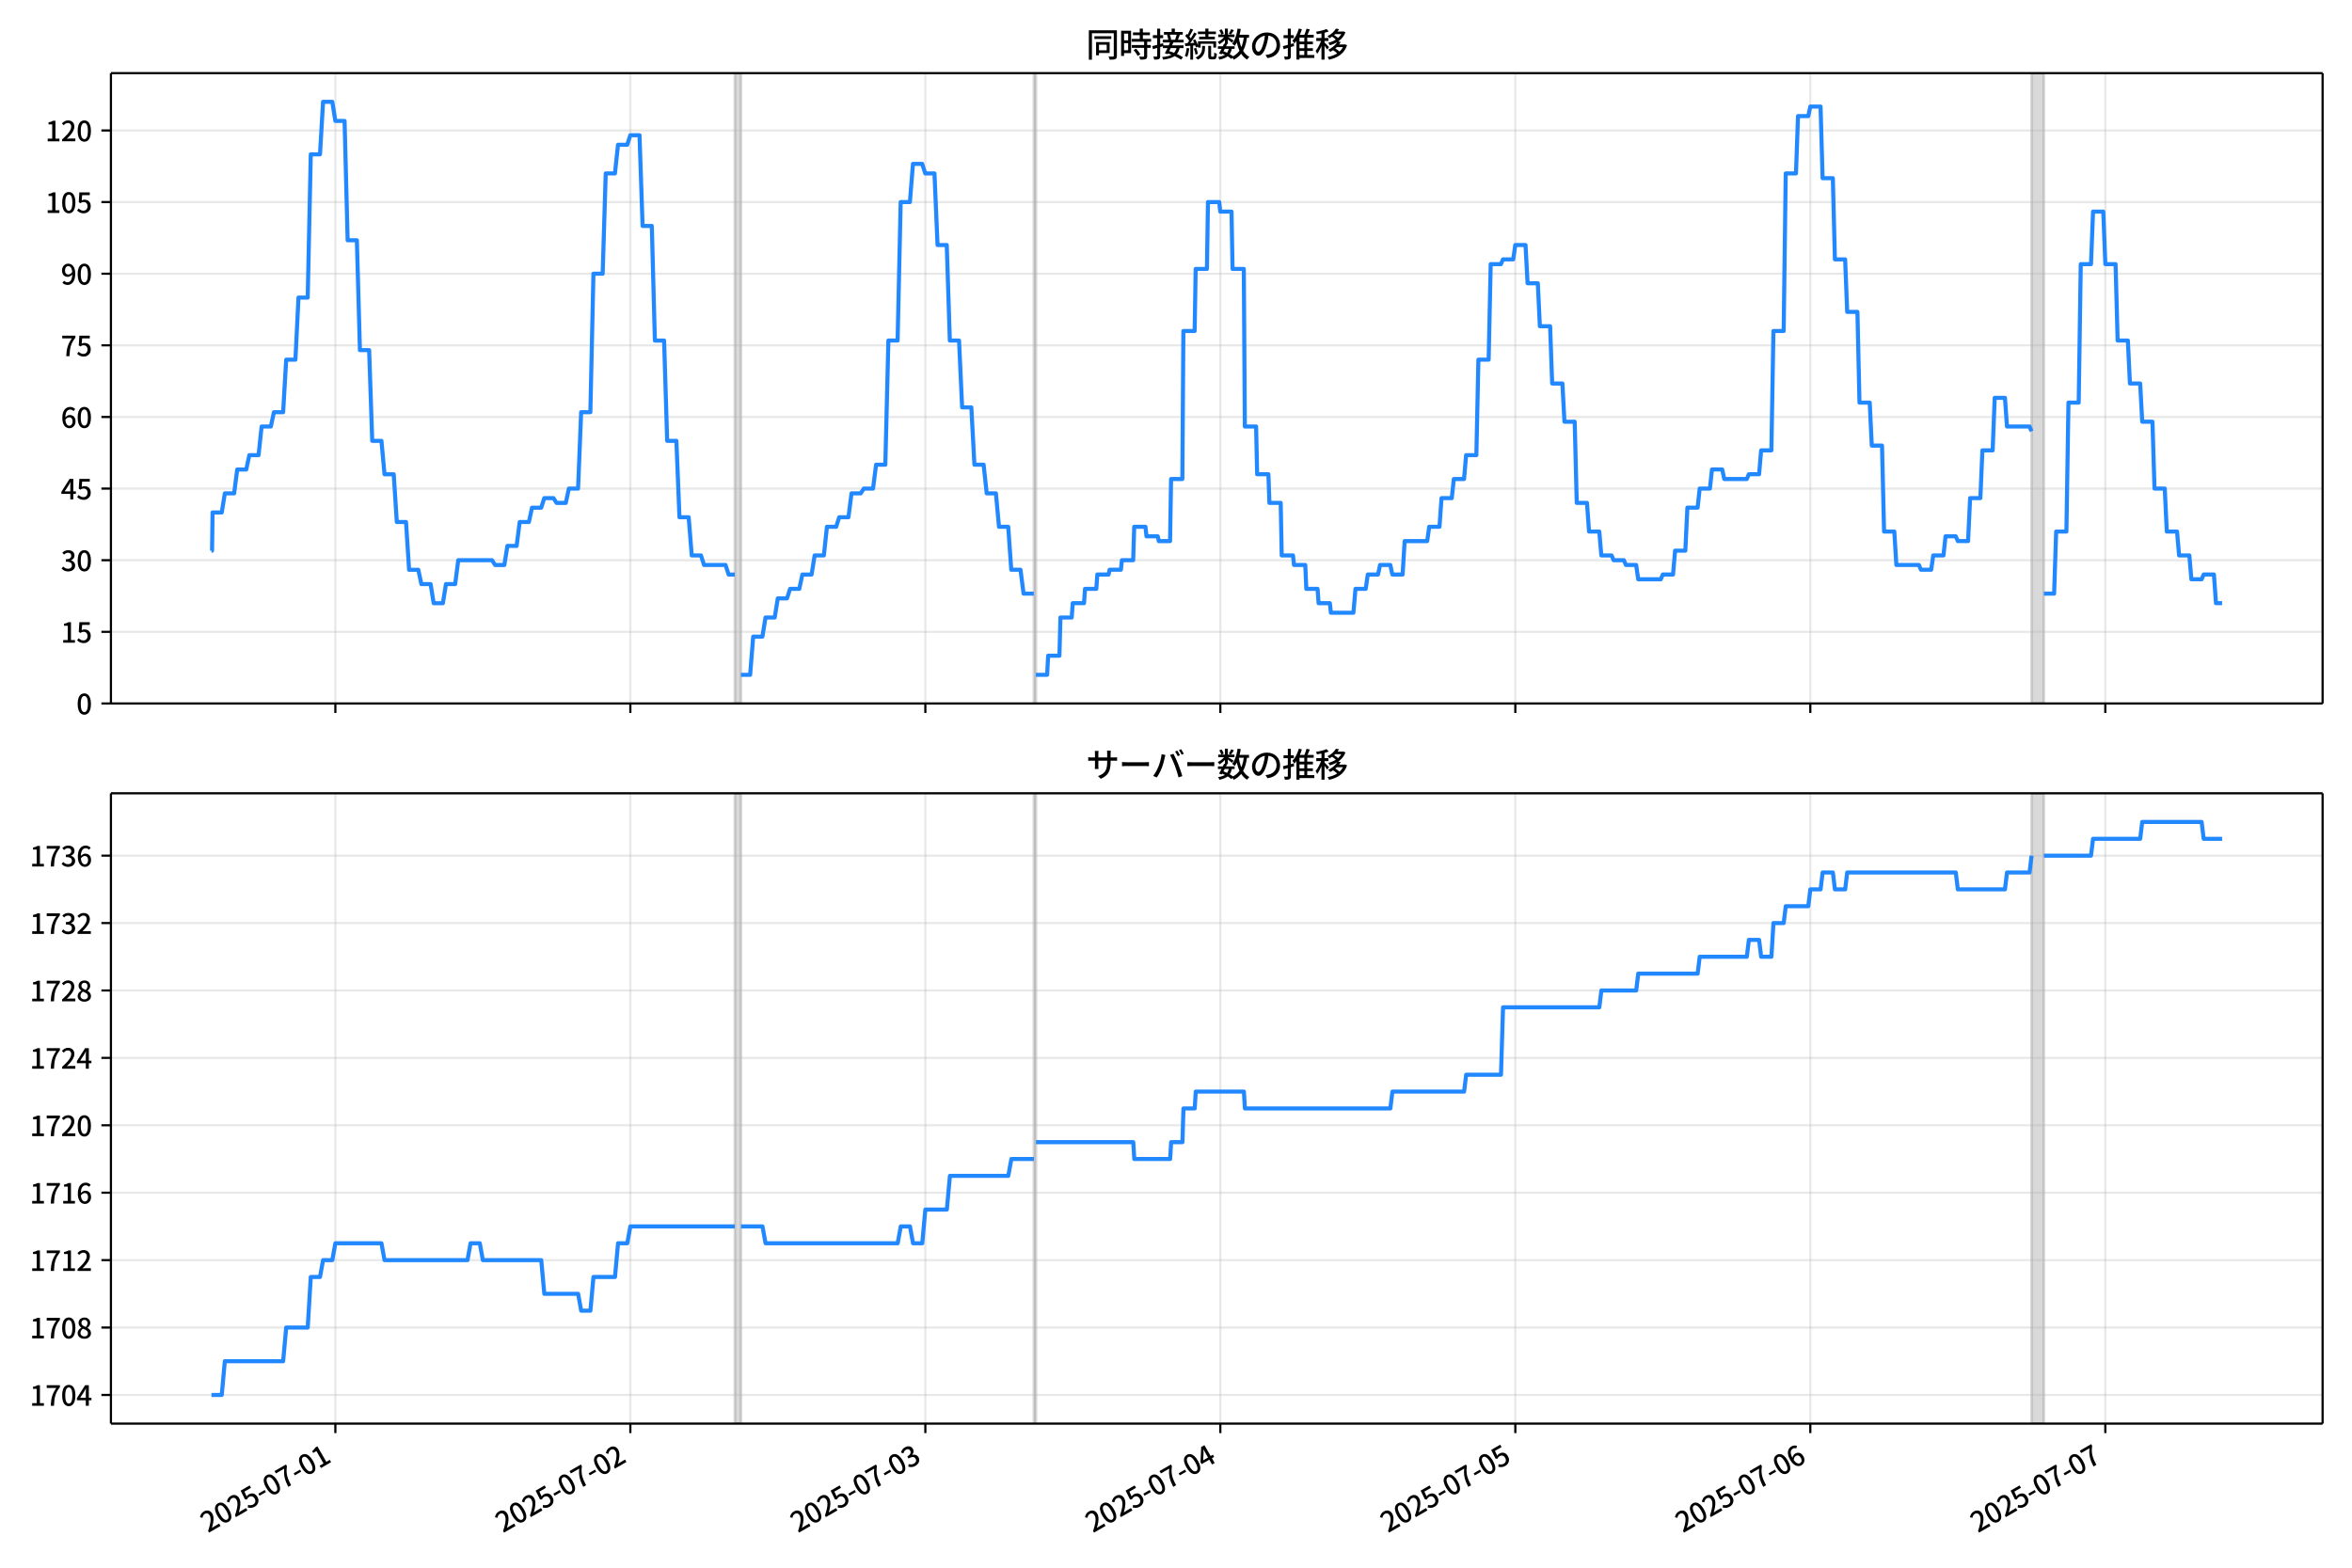 <!DOCTYPE svg  PUBLIC '-//W3C//DTD SVG 1.1//EN'  'http://www.w3.org/Graphics/SVG/1.1/DTD/svg11.dtd'>
<svg version="1.1" viewBox="0 0 864 576" xmlns="http://www.w3.org/2000/svg" xmlns:xlink="http://www.w3.org/1999/xlink">
 <defs>
  <style type="text/css">*{stroke-linejoin: round; stroke-linecap: butt}</style>
 </defs>
 <g id="aa">
  <g id="ab">
   <path d="m0 576h864v-576h-864z" fill="#fff"/>
  </g>
  <g id="ac">
   <g id="ad">
    <path d="m40.75 258.47h812.45v-231.59h-812.45z" fill="#fff"/>
   </g>
   <g id="ae">
    <path d="m269.94 258.47h2.258v-231.59h-2.258z" clip-path="url(#c)" fill="#808080" opacity=".3" stroke="#808080"/>
   </g>
   <g id="af">
    <path d="m379.81 258.47h.753v-231.59h-.753z" clip-path="url(#c)" fill="#808080" opacity=".3" stroke="#808080"/>
   </g>
   <g id="ag">
    <path d="m746.29 258.47h4.515v-231.59h-4.515z" clip-path="url(#c)" fill="#808080" opacity=".3" stroke="#808080"/>
   </g>
   <g id="ah">
    <g id="ai">
     <g id="aj">
      <path d="m123.2 258.47v-231.59" clip-path="url(#c)" fill="none" stroke="#b0b0b0" stroke-linecap="square" stroke-opacity=".3" stroke-width=".8"/>
     </g>
     <g id="ak">
      <defs>
       <path id="h" d="m0 0v3.5" stroke="#000" stroke-width=".8"/>
      </defs>
      <use x="123.196" y="258.468" stroke="#000000" stroke-width=".8" xlink:href="#h"/>
     </g>
    </g>
    <g id="al">
     <g id="am">
      <path d="m231.56 258.47v-231.59" clip-path="url(#c)" fill="none" stroke="#b0b0b0" stroke-linecap="square" stroke-opacity=".3" stroke-width=".8"/>
     </g>
     <g id="an">
      <use x="231.559" y="258.468" stroke="#000000" stroke-width=".8" xlink:href="#h"/>
     </g>
    </g>
    <g id="ao">
     <g id="ap">
      <path d="m339.92 258.47v-231.59" clip-path="url(#c)" fill="none" stroke="#b0b0b0" stroke-linecap="square" stroke-opacity=".3" stroke-width=".8"/>
     </g>
     <g id="aq">
      <use x="339.923" y="258.468" stroke="#000000" stroke-width=".8" xlink:href="#h"/>
     </g>
    </g>
    <g id="ar">
     <g id="as">
      <path d="m448.29 258.47v-231.59" clip-path="url(#c)" fill="none" stroke="#b0b0b0" stroke-linecap="square" stroke-opacity=".3" stroke-width=".8"/>
     </g>
     <g id="at">
      <use x="448.286" y="258.468" stroke="#000000" stroke-width=".8" xlink:href="#h"/>
     </g>
    </g>
    <g id="au">
     <g id="av">
      <path d="m556.65 258.47v-231.59" clip-path="url(#c)" fill="none" stroke="#b0b0b0" stroke-linecap="square" stroke-opacity=".3" stroke-width=".8"/>
     </g>
     <g id="aw">
      <use x="556.65" y="258.468" stroke="#000000" stroke-width=".8" xlink:href="#h"/>
     </g>
    </g>
    <g id="ax">
     <g id="ay">
      <path d="m665.01 258.47v-231.59" clip-path="url(#c)" fill="none" stroke="#b0b0b0" stroke-linecap="square" stroke-opacity=".3" stroke-width=".8"/>
     </g>
     <g id="az">
      <use x="665.013" y="258.468" stroke="#000000" stroke-width=".8" xlink:href="#h"/>
     </g>
    </g>
    <g id="ba">
     <g id="bb">
      <path d="m773.38 258.47v-231.59" clip-path="url(#c)" fill="none" stroke="#b0b0b0" stroke-linecap="square" stroke-opacity=".3" stroke-width=".8"/>
     </g>
     <g id="bc">
      <use x="773.377" y="258.468" stroke="#000000" stroke-width=".8" xlink:href="#h"/>
     </g>
    </g>
   </g>
   <g id="bd">
    <g id="be">
     <g id="bf">
      <path d="m40.75 258.47h812.45" clip-path="url(#c)" fill="none" stroke="#b0b0b0" stroke-linecap="square" stroke-opacity=".3" stroke-width=".8"/>
     </g>
     <g id="bg">
      <defs>
       <path id="e" d="m0 0h-3.5" stroke="#000" stroke-width=".8"/>
      </defs>
      <use x="40.75" y="258.468" stroke="#000000" stroke-width=".8" xlink:href="#e"/>
     </g>
     <g id="bh">
      <!-- 0 -->
      <g transform="translate(28.05 262.45) scale(.1 -.1)">
       <defs>
        <path id="a" transform="scale(.016)" d="m1830-90q-460 0-806 275-346 276-535 823-188 547-188 1366 0 820 188 1357 189 538 535 803 346 266 806 266 461 0 800-269 340-269 528-803 189-534 189-1354 0-819-189-1366-188-547-528-823-339-275-800-275zm0 589q237 0 422 185 186 186 288 599 103 413 103 1091 0 679-103 1082-102 403-288 582-185 180-422 180-236 0-422-180-186-179-292-582-105-403-105-1082 0-678 105-1091 106-413 292-599 186-185 422-185z"/>
       </defs>
       <use xlink:href="#a"/>
      </g>
     </g>
    </g>
    <g id="bi">
     <g id="bj">
      <path d="m40.75 232.15h812.45" clip-path="url(#c)" fill="none" stroke="#b0b0b0" stroke-linecap="square" stroke-opacity=".3" stroke-width=".8"/>
     </g>
     <g id="bk">
      <use x="40.75" y="232.151" stroke="#000000" stroke-width=".8" xlink:href="#e"/>
     </g>
     <g id="bl">
      <!-- 15 -->
      <g transform="translate(22.35 236.14) scale(.1 -.1)">
       <defs>
        <path id="g" transform="scale(.016)" d="m544 0v608h1037v3277h-845v467q333 58 579 147 247 90 451 218h557v-4109h915v-608h-2694z"/>
        <path id="j" transform="scale(.016)" d="m1715-90q-365 0-653 90t-506 237q-217 147-383 307l352 480q134-134 294-246t361-183q202-70 452-70 262 0 473 118 212 119 333 346 122 227 122 541 0 460-247 716-246 256-649 256-224 0-384-64t-365-198l-365 237 141 2240h2387v-627h-1747l-109-1204q154 77 307 118 154 42 340 42 397 0 723-160t518-490q192-329 192-847 0-519-224-887t-586-560q-361-192-777-192z"/>
       </defs>
       <use xlink:href="#g"/>
       <use transform="translate(57)" xlink:href="#j"/>
      </g>
     </g>
    </g>
    <g id="bm">
     <g id="bn">
      <path d="m40.75 205.83h812.45" clip-path="url(#c)" fill="none" stroke="#b0b0b0" stroke-linecap="square" stroke-opacity=".3" stroke-width=".8"/>
     </g>
     <g id="bo">
      <use x="40.75" y="205.834" stroke="#000000" stroke-width=".8" xlink:href="#e"/>
     </g>
     <g id="bp">
      <!-- 30 -->
      <g transform="translate(22.35 209.82) scale(.1 -.1)">
       <defs>
        <path id="m" transform="scale(.016)" d="m1715-90q-371 0-656 90t-503 240q-217 150-377 323l359 474q211-205 479-359 269-153 634-153 269 0 467 92 199 93 311 266t112 423q0 256-125 451t-429 300q-304 106-835 106v551q467 0 732 105 266 106 384 291 119 186 119 423 0 307-192 489-192 183-531 183-269 0-503-119-233-118-438-316l-384 460q282 256 614 413 333 157 737 157 422 0 748-144 327-144 512-413 186-269 186-659 0-403-221-685-221-281-592-422v-26q269-70 490-227t349-400 128-557q0-422-215-726-214-304-573-468-358-163-787-163z"/>
       </defs>
       <use xlink:href="#m"/>
       <use transform="translate(57)" xlink:href="#a"/>
      </g>
     </g>
    </g>
    <g id="bq">
     <g id="br">
      <path d="m40.75 179.52h812.45" clip-path="url(#c)" fill="none" stroke="#b0b0b0" stroke-linecap="square" stroke-opacity=".3" stroke-width=".8"/>
     </g>
     <g id="bs">
      <use x="40.75" y="179.517" stroke="#000000" stroke-width=".8" xlink:href="#e"/>
     </g>
     <g id="bt">
      <!-- 45 -->
      <g transform="translate(22.35 183.5) scale(.1 -.1)">
       <defs>
        <path id="l" transform="scale(.016)" d="m2170 0v3072q0 192 12 457 13 266 20 458h-26q-90-179-183-365-92-185-195-364l-921-1415h2579v-576h-3328v493l1875 2957h858v-4717h-691z"/>
       </defs>
       <use xlink:href="#l"/>
       <use transform="translate(57)" xlink:href="#j"/>
      </g>
     </g>
    </g>
    <g id="bu">
     <g id="bv">
      <path d="m40.75 153.2h812.45" clip-path="url(#c)" fill="none" stroke="#b0b0b0" stroke-linecap="square" stroke-opacity=".3" stroke-width=".8"/>
     </g>
     <g id="bw">
      <use x="40.75" y="153.201" stroke="#000000" stroke-width=".8" xlink:href="#e"/>
     </g>
     <g id="bx">
      <!-- 60 -->
      <g transform="translate(22.35 157.19) scale(.1 -.1)">
       <defs>
        <path id="k" transform="scale(.016)" d="m1971-90q-339 0-634 144-294 144-518 435-224 292-352 733-128 442-128 1044 0 678 147 1161 148 483 397 784 250 301 570 445t665 144q397 0 688-147 292-147 490-359l-403-448q-128 154-327 253-198 99-409 99-307 0-567-182-259-182-413-605-153-422-153-1145 0-608 115-1002t326-589q212-195 493-195 212 0 375 121 163 122 259 343t96 522q0 300-90 511-89 212-259 320-169 109-419 109-211 0-451-134t-458-461l-25 538q134 192 313 323t374 201q196 71 375 71 397 0 694-163 298-163 467-490 170-326 170-825 0-468-195-817-195-348-512-544-317-195-701-195z"/>
       </defs>
       <use xlink:href="#k"/>
       <use transform="translate(57)" xlink:href="#a"/>
      </g>
     </g>
    </g>
    <g id="by">
     <g id="bz">
      <path d="m40.75 126.88h812.45" clip-path="url(#c)" fill="none" stroke="#b0b0b0" stroke-linecap="square" stroke-opacity=".3" stroke-width=".8"/>
     </g>
     <g id="ca">
      <use x="40.75" y="126.884" stroke="#000000" stroke-width=".8" xlink:href="#e"/>
     </g>
     <g id="cb">
      <!-- 75 -->
      <g transform="translate(22.35 130.87) scale(.1 -.1)">
       <defs>
        <path id="f" transform="scale(.016)" d="m1235 0q32 646 109 1187t224 1024 384 941 576 938h-2208v627h3027v-455q-409-512-665-989-256-476-397-969t-205-1053-90-1251h-755z"/>
       </defs>
       <use xlink:href="#f"/>
       <use transform="translate(57)" xlink:href="#j"/>
      </g>
     </g>
    </g>
    <g id="cc">
     <g id="cd">
      <path d="m40.75 100.57h812.45" clip-path="url(#c)" fill="none" stroke="#b0b0b0" stroke-linecap="square" stroke-opacity=".3" stroke-width=".8"/>
     </g>
     <g id="ce">
      <use x="40.75" y="100.567" stroke="#000000" stroke-width=".8" xlink:href="#e"/>
     </g>
     <g id="cf">
      <!-- 90 -->
      <g transform="translate(22.35 104.55) scale(.1 -.1)">
       <defs>
        <path id="x" transform="scale(.016)" d="m1562-90q-410 0-708 150-297 151-502 356l403 461q141-160 346-256t422-96q224 0 425 102 202 103 352 333 151 230 237 614 87 384 87 941 0 589-115 970t-323 563-496 182q-205 0-372-118-166-118-262-336t-96-525q0-301 86-512 87-211 259-323 173-112 417-112 224 0 460 141 237 141 448 461l32-544q-134-180-313-314t-371-208-384-74q-391 0-689 166-297 167-467 496-169 330-169 823 0 467 195 816t515 541 698 192q339 0 636-138 298-137 519-419 221-281 349-710t128-1018q0-691-141-1187t-391-807q-249-310-563-461-313-150-652-150z"/>
       </defs>
       <use xlink:href="#x"/>
       <use transform="translate(57)" xlink:href="#a"/>
      </g>
     </g>
    </g>
    <g id="cg">
     <g id="ch">
      <path d="m40.75 74.25h812.45" clip-path="url(#c)" fill="none" stroke="#b0b0b0" stroke-linecap="square" stroke-opacity=".3" stroke-width=".8"/>
     </g>
     <g id="ci">
      <use x="40.75" y="74.25" stroke="#000000" stroke-width=".8" xlink:href="#e"/>
     </g>
     <g id="cj">
      <!-- 105 -->
      <g transform="translate(16.65 78.235) scale(.1 -.1)">
       <use xlink:href="#g"/>
       <use transform="translate(57)" xlink:href="#a"/>
       <use transform="translate(114)" xlink:href="#j"/>
      </g>
     </g>
    </g>
    <g id="ck">
     <g id="cl">
      <path d="m40.75 47.933h812.45" clip-path="url(#c)" fill="none" stroke="#b0b0b0" stroke-linecap="square" stroke-opacity=".3" stroke-width=".8"/>
     </g>
     <g id="cm">
      <use x="40.75" y="47.933" stroke="#000000" stroke-width=".8" xlink:href="#e"/>
     </g>
     <g id="cn">
      <!-- 120 -->
      <g transform="translate(16.65 51.919) scale(.1 -.1)">
       <defs>
        <path id="b" transform="scale(.016)" d="m282 0v429q697 621 1164 1136 468 515 701 956 234 442 234 826 0 256-87 451-86 196-262 301-176 106-445 106-275 0-506-151-230-150-422-368l-416 410q301 333 637 518 336 186 803 186 429 0 749-176t496-493 176-745q0-455-224-919t-615-935q-390-470-889-950 186 20 394 36t374 16h1184v-634h-3046z"/>
       </defs>
       <use xlink:href="#g"/>
       <use transform="translate(57)" xlink:href="#b"/>
       <use transform="translate(114)" xlink:href="#a"/>
      </g>
     </g>
    </g>
   </g>
   <g id="co">
    <path d="m77.68 202.33h.214l.189-14.036h3.373l1.133-7.018h3.42l1.131-8.772h3.321l1.129-5.263h3.386l1.129-10.527h3.386l1.129-5.263h3.386l1.129-19.299h3.386l1.129-22.808h3.386l1.129-52.634h3.386l1.129-19.299h3.386l1.129 7.018h3.386l1.129 43.861h3.386l1.129 40.352h3.386l1.129 33.335h3.386l1.129 12.281h3.386l1.129 17.545h3.386l1.129 17.545h3.386l1.129 5.263h3.386l1.129 7.018h3.386l1.129-7.018h3.386l1.129-8.772h12.417l1.129 1.754h3.386l1.129-7.018h3.386l1.129-8.772h3.386l1.129-5.263h3.386l1.129-3.509h3.386l1.129 1.754h3.386l1.129-5.263h3.386l1.129-28.071h3.386l1.129-50.879h3.386l1.129-36.844h3.386l1.129-10.527h3.386l1.129-3.509h3.386l1.129 33.335h3.386l1.129 42.107h3.386l1.129 36.844h3.386l1.129 28.071h3.386l1.129 14.036h3.386l1.129 3.509h7.902l1.129 3.509h2.258m2.258 36.844h3.386l1.129-14.036h3.386l1.129-7.018h3.386l1.129-7.018h3.386l1.129-3.509h3.386l1.129-5.263h3.386l1.129-7.018h3.386l1.129-10.527h3.386l1.129-3.509h3.386l1.129-8.772h3.386l1.129-1.754h3.386l1.129-8.772h3.386l1.129-45.616h3.386l1.129-50.879h3.386l1.129-14.036h3.386l1.129 3.509h3.386l1.129 26.317h3.386l1.129 35.089h3.386l1.129 24.562h3.386l1.129 21.053h3.386l1.129 10.527h3.386l1.129 12.281h3.386l1.129 15.79h3.386l1.129 8.772h3.763m.753 29.826h4.139l.376-7.018h4.139l.376-14.036h4.139l.376-5.263h4.139l.376-5.263h4.139l.376-5.263h4.139l.376-1.754h4.139l.376-3.509h4.139l.376-12.281h4.139l.376 3.509h4.139l.376 1.754h4.139l.376-22.808h4.139l.376-54.388h4.139l.376-22.808h4.139l.376-24.562h4.139l.376 3.509h4.139l.376 21.053h4.139l.376 57.897h4.139l.376 17.545h4.139l.376 10.527h4.139l.376 19.299h4.139l.376 3.509h4.139l.376 8.772h4.139l.376 5.263h4.139l.376 3.509h8.278l.753-8.772h3.763l.753-5.263h3.763l.753-3.509h3.763l.753 3.509h3.763l.753-12.281h8.278l.753-5.263h3.763l.753-10.527h3.763l.753-7.018h3.763l.753-8.772h3.763l.753-35.089h3.763l.753-35.089h3.763l.753-1.754h3.763l.753-5.263h3.763l.753 14.036h3.763l.753 15.79h3.763l.753 21.053h3.763l.753 14.036h3.763l.753 29.826h3.763l.753 10.527h3.763l.753 8.772h3.763l.753 1.754h3.763l.753 1.754h3.763l.753 5.263h8.278l.753-1.754h3.763l.753-8.772h3.763l.753-15.79h3.763l.753-7.018h3.763l.753-7.018h3.763l.753 3.509h8.278l.753-1.754h3.763l.753-8.772h3.763l.753-43.861h3.763l.753-57.897h3.763l.753-21.053h3.763l.753-3.509h3.763l.753 26.317h3.763l.753 29.826h3.763l.753 19.299h3.763l.753 33.335h3.763l.753 15.79h3.763l.753 31.58h3.763l.753 12.281h8.278l.753 1.754h3.763l.753-5.263h3.763l.753-7.018h3.763l.753 1.754h3.763l.753-15.79h3.763l.753-17.545h3.763l.753-19.299h3.763l.753 10.527h8.278l.753 1.754m4.515 59.651h3.763l.753-22.808h3.763l.753-47.37h3.763l.753-50.879h3.763l.753-19.299h3.763l.753 19.299h3.763l.753 28.071h3.763l.753 15.79h3.763l.753 14.036h3.763l.753 24.562h3.763l.753 15.79h3.763l.753 8.772h3.763l.753 8.772h3.763l.753-1.754h3.763l.753 10.527h2.258v0" clip-path="url(#c)" fill="none" stroke="#28f" stroke-linecap="square" stroke-width="1.5"/>
   </g>
   <g id="cp">
    <path d="m40.75 258.47v-231.59" fill="none" stroke="#000" stroke-linecap="square" stroke-width=".8"/>
   </g>
   <g id="cq">
    <path d="m853.2 258.47v-231.59" fill="none" stroke="#000" stroke-linecap="square" stroke-width=".8"/>
   </g>
   <g id="cr">
    <path d="m40.75 258.47h812.45" fill="none" stroke="#000" stroke-linecap="square" stroke-width=".8"/>
   </g>
   <g id="cs">
    <path d="m40.75 26.88h812.45" fill="none" stroke="#000" stroke-linecap="square" stroke-width=".8"/>
   </g>
   <g id="ct">
    <!-- 同時接続数の推移 -->
    <g transform="translate(398.98 20.88) scale(.12 -.12)">
     <defs>
      <path id="w" transform="scale(.016)" d="m1587 3936h3232v-518h-3232v518zm320-1114h557v-2534h-557v2534zm301 0h2291v-2086h-2291v512h1734v1069h-1734v505zm-1683 2260h5113v-570h-4524v-5056h-589v5626zm4768 0h595v-4896q0-250-67-397t-227-218q-160-77-426-96t-675-19q-13 83-45 192t-77 218q-45 108-89 185 281-13 527-13 247 0 330 0 83 7 118 42 36 35 36 112v4890z"/>
      <path id="u" transform="scale(.016)" d="m2714 4672h3238v-525h-3238v525zm-244-1235h3712v-538h-3712v538zm20-1184h3635v-531h-3635v531zm1523 3155h595v-2310h-595v2310zm832-2451h589v-2823q0-230-61-364-61-135-227-199-167-70-423-86t-633-16q-20 121-78 285-57 163-121 284 275-6 509-9t310-3q77 6 106 28 29 23 29 93v2810zm-2023-1677 487 282q153-160 313-352t294-381q135-189 206-343l-519-313q-64 153-189 348-124 196-278 394-154 199-314 365zm-2086 3718h1619v-4281h-1619v544h1056v3187h-1056v550zm32-1843h1293v-537h-1293v537zm-320 1843h563v-4832h-563v4832z"/>
      <path id="v" transform="scale(.016)" d="m3866 5408h614v-870h-614v870zm-1479-653h3597v-518h-3597v518zm-230-1485h4e3v-518h-4e3v518zm825 922 519 102q64-160 121-342 58-182 96-352 39-170 45-304l-544-128q-6 134-42 313-35 180-83 365-48 186-112 346zm1856 109 589-71q-96-275-202-557-105-281-195-486l-518 77q58 147 122 329 64 183 118 372t86 336zm-2643-2106h3943v-518h-3943v518zm1408 685 602-115q-167-371-362-784t-390-797-362-685l-525 179q160 288 346 666t368 784 323 752zm-659-2157 358 403q352-102 733-240 381-137 752-304 371-166 697-336 327-169 558-329l-384-461q-218 160-532 336-313 176-685 345-371 170-755 323-384 154-742 263zm1894 1114 583-71q-122-550-353-944-230-393-604-662t-922-435q-547-167-1296-269-25 128-93 269-67 141-137 230 678 64 1168 192t819 349q330 221 531 550 202 330 304 791zm-4684 217q396 90 953 240 557 151 1120 311l77-544q-525-154-1053-311-528-156-963-284l-134 588zm121 2093h1965v-563h-1965v563zm819 1248h576v-5229q0-236-51-374t-192-208q-141-77-355-99-214-23-541-16-13 115-64 288t-109 294q205-6 381-6t234 0q64 0 92 28 29 29 29 93v5229z"/>
      <path id="t" transform="scale(.016)" d="m4058 5408h595v-1798h-595v1798zm-1415-563h3443v-499h-3443v499zm231-992h3008v-499h-3008v499zm-224-877h3475v-1203h-531v729h-2432v-729h-512v1203zm1964-877h551v-1881q0-122 22-157 23-35 106-35 25 0 92 0 68 0 135 0t99 0q51 0 83 54t45 224 19 515q90-70 234-131t259-93q-19-429-83-662-64-234-183-326-118-93-316-93-39 0-103 0t-134 0-138 0q-67 0-99 0-237 0-365 64t-176 218q-48 153-48 422v1881zm-1164-6h550v-455q0-243-48-528-48-284-186-579-137-294-409-572-272-279-727-503-70 90-192 208-121 118-230 195 416 205 665 438 250 234 371 474 122 240 164 467 42 228 42 413v442zm-2240 3309 524-192q-121-244-259-503-137-259-275-496t-259-416l-410 173q122 186 246 438 125 253 240 515 116 263 193 481zm716-743 500-230q-224-359-496-756-272-396-548-764-275-368-518-650l-358 205q179 211 377 483 199 272 387 569 189 298 358 592 170 295 298 551zm-1721-665 307 403q166-154 339-340 173-185 320-364t224-327l-326-460q-77 160-218 348-141 189-314 384-172 196-332 356zm1485-832 435 179q128-211 249-458 122-246 215-474 93-227 137-412l-473-211q-32 185-119 422-86 237-201 486-115 250-243 468zm-1530-583q422 26 998 54 576 29 1184 68l7-499q-570-45-1127-84-556-38-992-70l-70 531zm1702-992 436 135q121-276 214-596t118-556l-454-148q-26 237-112 563-86 327-202 602zm-1363 109 499-83q-57-455-163-897-105-441-253-748-51 32-134 73-83 42-170 83-86 42-144 62 148 294 234 697t131 813zm691 627h525v-2861h-525v2861z"/>
      <path id="o" transform="scale(.016)" d="m224 2022h3187v-499h-3187v499zm51 2247h3111v-487h-3111v487zm1127-1735 563-121q-154-320-333-672t-352-679q-173-326-326-582l-532 173q148 243 324 566t345 669q170 346 311 646zm934-832 563-64q-89-480-262-838t-461-614-701-432-976-298q-25 128-99 269t-157 237q659 102 1085 303 426 202 666 554t342 883zm422 3597 519-211q-147-218-298-436-150-217-278-377l-403 186q121 173 252 413 132 240 208 425zm-1203 109h563v-2957h-563v2957zm-1075-320 448 186q134-192 246-420 112-227 157-393l-467-211q-38 172-147 406t-237 432zm1094-1050 397-236q-160-263-400-529-240-265-519-489-278-224-553-378-51 103-141 237-89 135-179 218 269 109 534 294 266 186 493 416 228 231 368 467zm487-204q83-45 246-145 163-99 352-211t346-211 221-150l-327-423q-83 77-230 198-147 122-317 253-170 132-327 250-156 119-259 189l295 250zm1798 396h2311v-556h-2311v556zm115 1178 615-90q-103-640-263-1235t-384-1101q-224-505-512-889-44 57-134 134t-186 157-166 125q275 339 473 796 199 458 340 995 141 538 217 1108zm1223-1510 614-58q-147-1101-445-1940-297-838-813-1443-515-604-1321-1014-26 71-90 177-64 105-134 208-70 102-128 159 742 346 1212 880 471 535 730 1290 260 755 375 1741zm-1005-135q134-851 387-1597 253-745 659-1305 407-560 1002-874-70-57-154-150-83-93-154-189-70-96-121-179-633 371-1056 988-422 618-688 1434-265 816-425 1783l550 89zm-3309-3065 327 416q377-148 754-330 378-182 701-378 324-195 548-368l-416-435q-211 179-519 378-307 198-666 383-358 186-729 334z"/>
      <path id="s" transform="scale(.016)" d="m3686 4378q-64-493-163-1041-99-547-265-1084-192-653-432-1104t-522-688-595-237q-320 0-596 221-275 221-448 621-172 400-172 931 0 537 220 1017 221 480 611 851 391 372 909 583 519 211 1121 211 576 0 1040-186 464-185 793-515 330-329 502-771 173-441 173-941 0-672-278-1194-278-521-816-851-538-329-1318-444l-378 601q166 20 307 42t263 48q307 70 585 217 279 148 496 375 218 227 342 534 125 308 125 692t-122 713q-121 330-358 573-236 243-582 380-346 138-781 138-525 0-935-186-409-185-694-489-284-304-432-656-147-352-147-678 0-365 89-605 90-240 224-355 135-115 276-115t288 144 297 457q151 314 298 800 147 461 246 982 100 522 145 1021l684-12z"/>
      <path id="p" transform="scale(.016)" d="m2995 2925h2893v-519h-2893v519zm0-1280h2893v-519h-2893v519zm-64-1299h3232v-557h-3232v557zm1312 3577h563v-3763h-563v3763zm429 1466 634-141q-154-390-340-794-185-403-339-684l-512 140q103 199 208 458 106 259 195 528 90 269 154 493zm-1472 25 582-147q-153-518-371-1018-217-499-483-931t-573-758q-38 64-109 160-70 96-147 198-77 103-141 160 416 416 733 1034t509 1302zm128-1203h2720v-537h-2720v-4205h-582v4422l313 320h269zm-3174-2157q396 90 953 240 557 151 1120 311l77-544q-525-154-1053-311-528-156-963-284l-134 588zm121 2093h1965v-563h-1965v563zm819 1248h576v-5229q0-236-51-374t-192-208q-141-77-355-99-214-23-541-16-13 115-64 288t-109 294q205-6 381-6t234 0q64 0 92 28 29 29 29 93v5229z"/>
      <path id="n" transform="scale(.016)" d="m4051 5402 595-109q-281-493-729-941t-1107-806q-39 64-106 144t-141 153q-73 74-137 119 608 288 1011 678t614 762zm-77-557h1511v-493h-1863l352 493zm1293 0h109l109 25 384-179q-192-505-496-905t-695-701q-390-301-845-519-454-217-947-358-44 109-137 253t-176 227q448 109 867 294 419 186 777 445 359 259 631 592t419 730v96zm-1990-954 377 307q167-96 336-218 170-121 320-249 151-128 247-237l-397-332q-90 108-237 236t-317 259q-169 132-329 234zm1107-934 595-109q-307-538-803-1031-496-492-1232-876-38 64-102 144t-138 156q-74 77-138 116 455 217 807 483t604 554q253 288 407 563zm-90-589h1460v-506h-1818l358 506zm1268 0h121l109 26 384-167q-192-614-531-1075t-787-794q-448-332-983-553-534-221-1129-355-45 115-132 269-86 153-176 249 551 96 1043 285 493 189 903 473 410 285 714 669t464 883v90zm-2132-1056 410 339q186-102 384-237 198-134 371-275t282-269l-435-371q-103 128-270 272-166 144-361 288t-381 253zm-2150 3533h589v-5376h-589v5376zm-992-1242h2336v-569h-2336v569zm1024-224 365-160q-96-339-231-707-134-368-291-727-157-358-336-672-179-313-365-537-44 128-134 291t-160 272q173 192 339 457 167 266 323 570 157 304 282 618t208 595zm941 1946 416-467q-314-122-695-221-380-99-784-173-403-74-780-131-20 102-71 236-51 135-102 231 358 58 732 138 375 80 711 179t573 208zm-397-2579q58-45 179-170 122-125 266-266 144-140 259-265t160-183l-352-473q-58 102-157 255-99 154-218 317-118 164-227 311-108 147-185 237l275 237z"/>
     </defs>
     <use xlink:href="#w"/>
     <use transform="translate(100)" xlink:href="#u"/>
     <use transform="translate(200)" xlink:href="#v"/>
     <use transform="translate(300)" xlink:href="#t"/>
     <use transform="translate(400)" xlink:href="#o"/>
     <use transform="translate(500)" xlink:href="#s"/>
     <use transform="translate(600)" xlink:href="#p"/>
     <use transform="translate(700)" xlink:href="#n"/>
    </g>
   </g>
  </g>
  <g id="cu">
   <g id="cv">
    <path d="m40.75 523.06h812.45v-231.59h-812.45z" fill="#fff"/>
   </g>
   <g id="cw">
    <path d="m269.94 523.06h2.258v-231.59h-2.258z" clip-path="url(#d)" fill="#808080" opacity=".3" stroke="#808080"/>
   </g>
   <g id="cx">
    <path d="m379.81 523.06h.753v-231.59h-.753z" clip-path="url(#d)" fill="#808080" opacity=".3" stroke="#808080"/>
   </g>
   <g id="cy">
    <path d="m746.29 523.06h4.515v-231.59h-4.515z" clip-path="url(#d)" fill="#808080" opacity=".3" stroke="#808080"/>
   </g>
   <g id="cz">
    <g id="da">
     <g id="db">
      <path d="m123.2 523.06v-231.59" clip-path="url(#d)" fill="none" stroke="#b0b0b0" stroke-linecap="square" stroke-opacity=".3" stroke-width=".8"/>
     </g>
     <g id="dc">
      <use x="123.196" y="523.055" stroke="#000000" stroke-width=".8" xlink:href="#h"/>
     </g>
     <g id="dd">
      <!-- 2025-07-01 -->
      <g transform="translate(76.406 563.33) rotate(-30) scale(.1 -.1)">
       <defs>
        <path id="i" transform="scale(.016)" d="m301 1536v544h1689v-544h-1689z"/>
       </defs>
       <use xlink:href="#b"/>
       <use transform="translate(57)" xlink:href="#a"/>
       <use transform="translate(114)" xlink:href="#b"/>
       <use transform="translate(171)" xlink:href="#j"/>
       <use transform="translate(228)" xlink:href="#i"/>
       <use transform="translate(263.7)" xlink:href="#a"/>
       <use transform="translate(320.7)" xlink:href="#f"/>
       <use transform="translate(377.7)" xlink:href="#i"/>
       <use transform="translate(413.4)" xlink:href="#a"/>
       <use transform="translate(470.4)" xlink:href="#g"/>
      </g>
     </g>
    </g>
    <g id="de">
     <g id="df">
      <path d="m231.56 523.06v-231.59" clip-path="url(#d)" fill="none" stroke="#b0b0b0" stroke-linecap="square" stroke-opacity=".3" stroke-width=".8"/>
     </g>
     <g id="dg">
      <use x="231.559" y="523.055" stroke="#000000" stroke-width=".8" xlink:href="#h"/>
     </g>
     <g id="dh">
      <!-- 2025-07-02 -->
      <g transform="translate(184.77 563.33) rotate(-30) scale(.1 -.1)">
       <use xlink:href="#b"/>
       <use transform="translate(57)" xlink:href="#a"/>
       <use transform="translate(114)" xlink:href="#b"/>
       <use transform="translate(171)" xlink:href="#j"/>
       <use transform="translate(228)" xlink:href="#i"/>
       <use transform="translate(263.7)" xlink:href="#a"/>
       <use transform="translate(320.7)" xlink:href="#f"/>
       <use transform="translate(377.7)" xlink:href="#i"/>
       <use transform="translate(413.4)" xlink:href="#a"/>
       <use transform="translate(470.4)" xlink:href="#b"/>
      </g>
     </g>
    </g>
    <g id="di">
     <g id="dj">
      <path d="m339.92 523.06v-231.59" clip-path="url(#d)" fill="none" stroke="#b0b0b0" stroke-linecap="square" stroke-opacity=".3" stroke-width=".8"/>
     </g>
     <g id="dk">
      <use x="339.923" y="523.055" stroke="#000000" stroke-width=".8" xlink:href="#h"/>
     </g>
     <g id="dl">
      <!-- 2025-07-03 -->
      <g transform="translate(293.13 563.33) rotate(-30) scale(.1 -.1)">
       <use xlink:href="#b"/>
       <use transform="translate(57)" xlink:href="#a"/>
       <use transform="translate(114)" xlink:href="#b"/>
       <use transform="translate(171)" xlink:href="#j"/>
       <use transform="translate(228)" xlink:href="#i"/>
       <use transform="translate(263.7)" xlink:href="#a"/>
       <use transform="translate(320.7)" xlink:href="#f"/>
       <use transform="translate(377.7)" xlink:href="#i"/>
       <use transform="translate(413.4)" xlink:href="#a"/>
       <use transform="translate(470.4)" xlink:href="#m"/>
      </g>
     </g>
    </g>
    <g id="dm">
     <g id="dn">
      <path d="m448.29 523.06v-231.59" clip-path="url(#d)" fill="none" stroke="#b0b0b0" stroke-linecap="square" stroke-opacity=".3" stroke-width=".8"/>
     </g>
     <g id="do">
      <use x="448.286" y="523.055" stroke="#000000" stroke-width=".8" xlink:href="#h"/>
     </g>
     <g id="dp">
      <!-- 2025-07-04 -->
      <g transform="translate(401.5 563.33) rotate(-30) scale(.1 -.1)">
       <use xlink:href="#b"/>
       <use transform="translate(57)" xlink:href="#a"/>
       <use transform="translate(114)" xlink:href="#b"/>
       <use transform="translate(171)" xlink:href="#j"/>
       <use transform="translate(228)" xlink:href="#i"/>
       <use transform="translate(263.7)" xlink:href="#a"/>
       <use transform="translate(320.7)" xlink:href="#f"/>
       <use transform="translate(377.7)" xlink:href="#i"/>
       <use transform="translate(413.4)" xlink:href="#a"/>
       <use transform="translate(470.4)" xlink:href="#l"/>
      </g>
     </g>
    </g>
    <g id="dq">
     <g id="dr">
      <path d="m556.65 523.06v-231.59" clip-path="url(#d)" fill="none" stroke="#b0b0b0" stroke-linecap="square" stroke-opacity=".3" stroke-width=".8"/>
     </g>
     <g id="ds">
      <use x="556.65" y="523.055" stroke="#000000" stroke-width=".8" xlink:href="#h"/>
     </g>
     <g id="dt">
      <!-- 2025-07-05 -->
      <g transform="translate(509.86 563.33) rotate(-30) scale(.1 -.1)">
       <use xlink:href="#b"/>
       <use transform="translate(57)" xlink:href="#a"/>
       <use transform="translate(114)" xlink:href="#b"/>
       <use transform="translate(171)" xlink:href="#j"/>
       <use transform="translate(228)" xlink:href="#i"/>
       <use transform="translate(263.7)" xlink:href="#a"/>
       <use transform="translate(320.7)" xlink:href="#f"/>
       <use transform="translate(377.7)" xlink:href="#i"/>
       <use transform="translate(413.4)" xlink:href="#a"/>
       <use transform="translate(470.4)" xlink:href="#j"/>
      </g>
     </g>
    </g>
    <g id="du">
     <g id="dv">
      <path d="m665.01 523.06v-231.59" clip-path="url(#d)" fill="none" stroke="#b0b0b0" stroke-linecap="square" stroke-opacity=".3" stroke-width=".8"/>
     </g>
     <g id="dw">
      <use x="665.013" y="523.055" stroke="#000000" stroke-width=".8" xlink:href="#h"/>
     </g>
     <g id="dx">
      <!-- 2025-07-06 -->
      <g transform="translate(618.22 563.33) rotate(-30) scale(.1 -.1)">
       <use xlink:href="#b"/>
       <use transform="translate(57)" xlink:href="#a"/>
       <use transform="translate(114)" xlink:href="#b"/>
       <use transform="translate(171)" xlink:href="#j"/>
       <use transform="translate(228)" xlink:href="#i"/>
       <use transform="translate(263.7)" xlink:href="#a"/>
       <use transform="translate(320.7)" xlink:href="#f"/>
       <use transform="translate(377.7)" xlink:href="#i"/>
       <use transform="translate(413.4)" xlink:href="#a"/>
       <use transform="translate(470.4)" xlink:href="#k"/>
      </g>
     </g>
    </g>
    <g id="dy">
     <g id="dz">
      <path d="m773.38 523.06v-231.59" clip-path="url(#d)" fill="none" stroke="#b0b0b0" stroke-linecap="square" stroke-opacity=".3" stroke-width=".8"/>
     </g>
     <g id="ea">
      <use x="773.377" y="523.055" stroke="#000000" stroke-width=".8" xlink:href="#h"/>
     </g>
     <g id="eb">
      <!-- 2025-07-07 -->
      <g transform="translate(726.59 563.33) rotate(-30) scale(.1 -.1)">
       <use xlink:href="#b"/>
       <use transform="translate(57)" xlink:href="#a"/>
       <use transform="translate(114)" xlink:href="#b"/>
       <use transform="translate(171)" xlink:href="#j"/>
       <use transform="translate(228)" xlink:href="#i"/>
       <use transform="translate(263.7)" xlink:href="#a"/>
       <use transform="translate(320.7)" xlink:href="#f"/>
       <use transform="translate(377.7)" xlink:href="#i"/>
       <use transform="translate(413.4)" xlink:href="#a"/>
       <use transform="translate(470.4)" xlink:href="#f"/>
      </g>
     </g>
    </g>
   </g>
   <g id="ec">
    <g id="ed">
     <g id="ee">
      <path d="m40.75 512.53h812.45" clip-path="url(#d)" fill="none" stroke="#b0b0b0" stroke-linecap="square" stroke-opacity=".3" stroke-width=".8"/>
     </g>
     <g id="ef">
      <use x="40.75" y="512.529" stroke="#000000" stroke-width=".8" xlink:href="#e"/>
     </g>
     <g id="eg">
      <!-- 1704 -->
      <g transform="translate(10.95 516.51) scale(.1 -.1)">
       <use xlink:href="#g"/>
       <use transform="translate(57)" xlink:href="#f"/>
       <use transform="translate(114)" xlink:href="#a"/>
       <use transform="translate(171)" xlink:href="#l"/>
      </g>
     </g>
    </g>
    <g id="eh">
     <g id="ei">
      <path d="m40.75 487.76h812.45" clip-path="url(#d)" fill="none" stroke="#b0b0b0" stroke-linecap="square" stroke-opacity=".3" stroke-width=".8"/>
     </g>
     <g id="ej">
      <use x="40.75" y="487.76" stroke="#000000" stroke-width=".8" xlink:href="#e"/>
     </g>
     <g id="ek">
      <!-- 1708 -->
      <g transform="translate(10.95 491.75) scale(.1 -.1)">
       <defs>
        <path id="q" transform="scale(.016)" d="m1830-90q-441 0-787 163-345 164-547 448-202 285-202 650 0 314 122 557t314 419 403 291v32q-256 186-442 458-185 272-185 643 0 365 176 640t480 425q304 151 694 151 410 0 704-160t457-439q164-278 164-649 0-237-96-448t-234-381q-137-169-291-278v-32q218-115 397-285 179-169 288-406t109-557q0-346-189-628-189-281-532-448-342-166-803-166zm314 2708q205 198 310 419 106 221 106 464 0 211-83 384t-247 272q-163 99-393 99-288 0-480-183-192-182-192-502 0-256 134-429 135-172 359-294t486-230zm-294-2170q236 0 418 89 183 90 285 253 103 164 103 388 0 211-90 367-89 157-246 272-157 116-368 215t-454 195q-244-173-398-426-153-252-153-553 0-237 118-416 119-179 324-282 205-102 461-102z"/>
       </defs>
       <use xlink:href="#g"/>
       <use transform="translate(57)" xlink:href="#f"/>
       <use transform="translate(114)" xlink:href="#a"/>
       <use transform="translate(171)" xlink:href="#q"/>
      </g>
     </g>
    </g>
    <g id="el">
     <g id="em">
      <path d="m40.75 462.99h812.45" clip-path="url(#d)" fill="none" stroke="#b0b0b0" stroke-linecap="square" stroke-opacity=".3" stroke-width=".8"/>
     </g>
     <g id="en">
      <use x="40.75" y="462.991" stroke="#000000" stroke-width=".8" xlink:href="#e"/>
     </g>
     <g id="eo">
      <!-- 1712 -->
      <g transform="translate(10.95 466.98) scale(.1 -.1)">
       <use xlink:href="#g"/>
       <use transform="translate(57)" xlink:href="#f"/>
       <use transform="translate(114)" xlink:href="#g"/>
       <use transform="translate(171)" xlink:href="#b"/>
      </g>
     </g>
    </g>
    <g id="ep">
     <g id="eq">
      <path d="m40.75 438.22h812.45" clip-path="url(#d)" fill="none" stroke="#b0b0b0" stroke-linecap="square" stroke-opacity=".3" stroke-width=".8"/>
     </g>
     <g id="er">
      <use x="40.75" y="438.223" stroke="#000000" stroke-width=".8" xlink:href="#e"/>
     </g>
     <g id="es">
      <!-- 1716 -->
      <g transform="translate(10.95 442.21) scale(.1 -.1)">
       <use xlink:href="#g"/>
       <use transform="translate(57)" xlink:href="#f"/>
       <use transform="translate(114)" xlink:href="#g"/>
       <use transform="translate(171)" xlink:href="#k"/>
      </g>
     </g>
    </g>
    <g id="et">
     <g id="eu">
      <path d="m40.75 413.45h812.45" clip-path="url(#d)" fill="none" stroke="#b0b0b0" stroke-linecap="square" stroke-opacity=".3" stroke-width=".8"/>
     </g>
     <g id="ev">
      <use x="40.75" y="413.454" stroke="#000000" stroke-width=".8" xlink:href="#e"/>
     </g>
     <g id="ew">
      <!-- 1720 -->
      <g transform="translate(10.95 417.44) scale(.1 -.1)">
       <use xlink:href="#g"/>
       <use transform="translate(57)" xlink:href="#f"/>
       <use transform="translate(114)" xlink:href="#b"/>
       <use transform="translate(171)" xlink:href="#a"/>
      </g>
     </g>
    </g>
    <g id="ex">
     <g id="ey">
      <path d="m40.75 388.69h812.45" clip-path="url(#d)" fill="none" stroke="#b0b0b0" stroke-linecap="square" stroke-opacity=".3" stroke-width=".8"/>
     </g>
     <g id="ez">
      <use x="40.75" y="388.685" stroke="#000000" stroke-width=".8" xlink:href="#e"/>
     </g>
     <g id="fa">
      <!-- 1724 -->
      <g transform="translate(10.95 392.67) scale(.1 -.1)">
       <use xlink:href="#g"/>
       <use transform="translate(57)" xlink:href="#f"/>
       <use transform="translate(114)" xlink:href="#b"/>
       <use transform="translate(171)" xlink:href="#l"/>
      </g>
     </g>
    </g>
    <g id="fb">
     <g id="fc">
      <path d="m40.75 363.92h812.45" clip-path="url(#d)" fill="none" stroke="#b0b0b0" stroke-linecap="square" stroke-opacity=".3" stroke-width=".8"/>
     </g>
     <g id="fd">
      <use x="40.75" y="363.916" stroke="#000000" stroke-width=".8" xlink:href="#e"/>
     </g>
     <g id="fe">
      <!-- 1728 -->
      <g transform="translate(10.95 367.9) scale(.1 -.1)">
       <use xlink:href="#g"/>
       <use transform="translate(57)" xlink:href="#f"/>
       <use transform="translate(114)" xlink:href="#b"/>
       <use transform="translate(171)" xlink:href="#q"/>
      </g>
     </g>
    </g>
    <g id="ff">
     <g id="fg">
      <path d="m40.75 339.15h812.45" clip-path="url(#d)" fill="none" stroke="#b0b0b0" stroke-linecap="square" stroke-opacity=".3" stroke-width=".8"/>
     </g>
     <g id="fh">
      <use x="40.75" y="339.148" stroke="#000000" stroke-width=".8" xlink:href="#e"/>
     </g>
     <g id="fi">
      <!-- 1732 -->
      <g transform="translate(10.95 343.13) scale(.1 -.1)">
       <use xlink:href="#g"/>
       <use transform="translate(57)" xlink:href="#f"/>
       <use transform="translate(114)" xlink:href="#m"/>
       <use transform="translate(171)" xlink:href="#b"/>
      </g>
     </g>
    </g>
    <g id="fj">
     <g id="fk">
      <path d="m40.75 314.38h812.45" clip-path="url(#d)" fill="none" stroke="#b0b0b0" stroke-linecap="square" stroke-opacity=".3" stroke-width=".8"/>
     </g>
     <g id="fl">
      <use x="40.75" y="314.379" stroke="#000000" stroke-width=".8" xlink:href="#e"/>
     </g>
     <g id="fm">
      <!-- 1736 -->
      <g transform="translate(10.95 318.36) scale(.1 -.1)">
       <use xlink:href="#g"/>
       <use transform="translate(57)" xlink:href="#f"/>
       <use transform="translate(114)" xlink:href="#m"/>
       <use transform="translate(171)" xlink:href="#k"/>
      </g>
     </g>
    </g>
   </g>
   <g id="fn">
    <path d="m77.68 512.53h3.776l1.133-12.384h21.418l1.129-12.384h7.902l1.129-18.577h3.386l1.129-6.192h3.386l1.129-6.192h16.932l1.129 6.192h30.477l1.129-6.192h3.386l1.129 6.192h21.447l1.129 12.384h12.417l1.129 6.192h3.386l1.129-12.384h7.902l1.129-12.384h3.386l1.129-6.192h38.379m2.258 0h7.902l1.129 6.192h48.538l1.129-6.192h3.386l1.129 6.192h3.386l1.129-12.384h7.902l1.129-12.384h21.447l1.129-6.192h8.278m.753-6.192h35.745l.376 6.192h13.169l.376-6.192h4.139l.376-12.384h4.139l.376-6.192h17.684l.376 6.192h53.429l.753-6.192h26.338l.753-6.192h12.793l.753-24.769h35.369l.753-6.192h12.793l.753-6.192h21.823l.753-6.192h17.308l.753-6.192h3.763l.753 6.192h3.763l.753-12.384h3.763l.753-6.192h8.278l.753-6.192h3.763l.753-6.192h3.763l.753 6.192h3.763l.753-6.192h39.884l.753 6.192h17.308l.753-6.192h8.278l.753-6.192m4.515 0h17.308l.753-6.192h17.308l.753-6.192h21.823l.753 6.192h6.773v0" clip-path="url(#d)" fill="none" stroke="#28f" stroke-linecap="square" stroke-width="1.5"/>
   </g>
   <g id="fo">
    <path d="m40.75 523.06v-231.59" fill="none" stroke="#000" stroke-linecap="square" stroke-width=".8"/>
   </g>
   <g id="fp">
    <path d="m853.2 523.06v-231.59" fill="none" stroke="#000" stroke-linecap="square" stroke-width=".8"/>
   </g>
   <g id="fq">
    <path d="m40.75 523.06h812.45" fill="none" stroke="#000" stroke-linecap="square" stroke-width=".8"/>
   </g>
   <g id="fr">
    <path d="m40.75 291.47h812.45" fill="none" stroke="#000" stroke-linecap="square" stroke-width=".8"/>
   </g>
   <g id="fs">
    <!-- サーバー数の推移 -->
    <g transform="translate(398.98 285.47) scale(.12 -.12)">
     <defs>
      <path id="z" transform="scale(.016)" d="m4685 2893q0-621-84-1111-83-489-288-877-204-387-569-691t-928-560l-544 512q448 167 781 371 333 205 550 503 218 298 323 739 106 442 106 1075v1620q0 192-10 339-9 147-22 217h723q-6-70-22-217t-16-339v-1581zm-2304 2086q-7-64-23-199-16-134-16-313v-2317q0-128 6-256 7-128 13-224 7-96 13-140h-710q6 44 12 140 7 96 13 221 7 125 7 259v2317q0 122-10 256-9 135-28 256h723zm-1978-1197q45-12 144-22t237-20q138-9 285-9h4217q237 0 394 13t246 26v-679q-76 7-240 13-163 6-393 6h-4224q-147 0-282-3-134-3-234-10-99-6-150-12v697z"/>
      <path id="r" transform="scale(.016)" d="m621 2854q109-6 265-16 157-9 339-16 183-6 349-6 128 0 352 0t509 0 598 0q314 0 624 0 311 0 586 0t486 0q212 0 327 0 230 0 416 16t301 22v-793q-109 6-308 19-198 13-409 13-109 0-324 0-214 0-489 0t-586 0q-310 0-624 0-313 0-598 0t-509 0-352 0q-262 0-525-10-262-9-428-22v793z"/>
      <path id="y" transform="scale(.016)" d="m4941 5037q83-109 176-269t182-320q90-160 154-288l-416-179q-96 192-240 448t-272 435l416 173zm723 275q83-122 182-282 100-160 196-317 96-156 153-271l-416-186q-102 205-246 454-144 250-279 429l410 173zm-4339-3360q102 262 201 556 100 295 183 612t144 630q61 314 93 602l723-147q-19-83-45-183-26-99-48-195t-42-166q-32-154-86-394t-131-512-164-551q-86-278-182-514-115-301-269-618-153-317-326-618-173-300-346-550l-697 294q301 397 563 874t429 880zm3155 198q-96 250-215 531-118 282-243 567-124 285-246 534-122 250-224 429l659 218q96-179 221-429t253-535q128-284 249-566 122-281 218-525 90-230 195-518 106-288 211-592 106-304 195-589 90-285 154-515l-729-237q-84 352-199 736t-240 768-259 723z"/>
     </defs>
     <use xlink:href="#z"/>
     <use transform="translate(100)" xlink:href="#r"/>
     <use transform="translate(200)" xlink:href="#y"/>
     <use transform="translate(300)" xlink:href="#r"/>
     <use transform="translate(400)" xlink:href="#o"/>
     <use transform="translate(500)" xlink:href="#s"/>
     <use transform="translate(600)" xlink:href="#p"/>
     <use transform="translate(700)" xlink:href="#n"/>
    </g>
   </g>
  </g>
 </g>
 <defs>
  <clipPath id="c">
   <rect x="40.75" y="26.88" width="812.45" height="231.59"/>
  </clipPath>
  <clipPath id="d">
   <rect x="40.75" y="291.47" width="812.45" height="231.59"/>
  </clipPath>
 </defs>
</svg>
